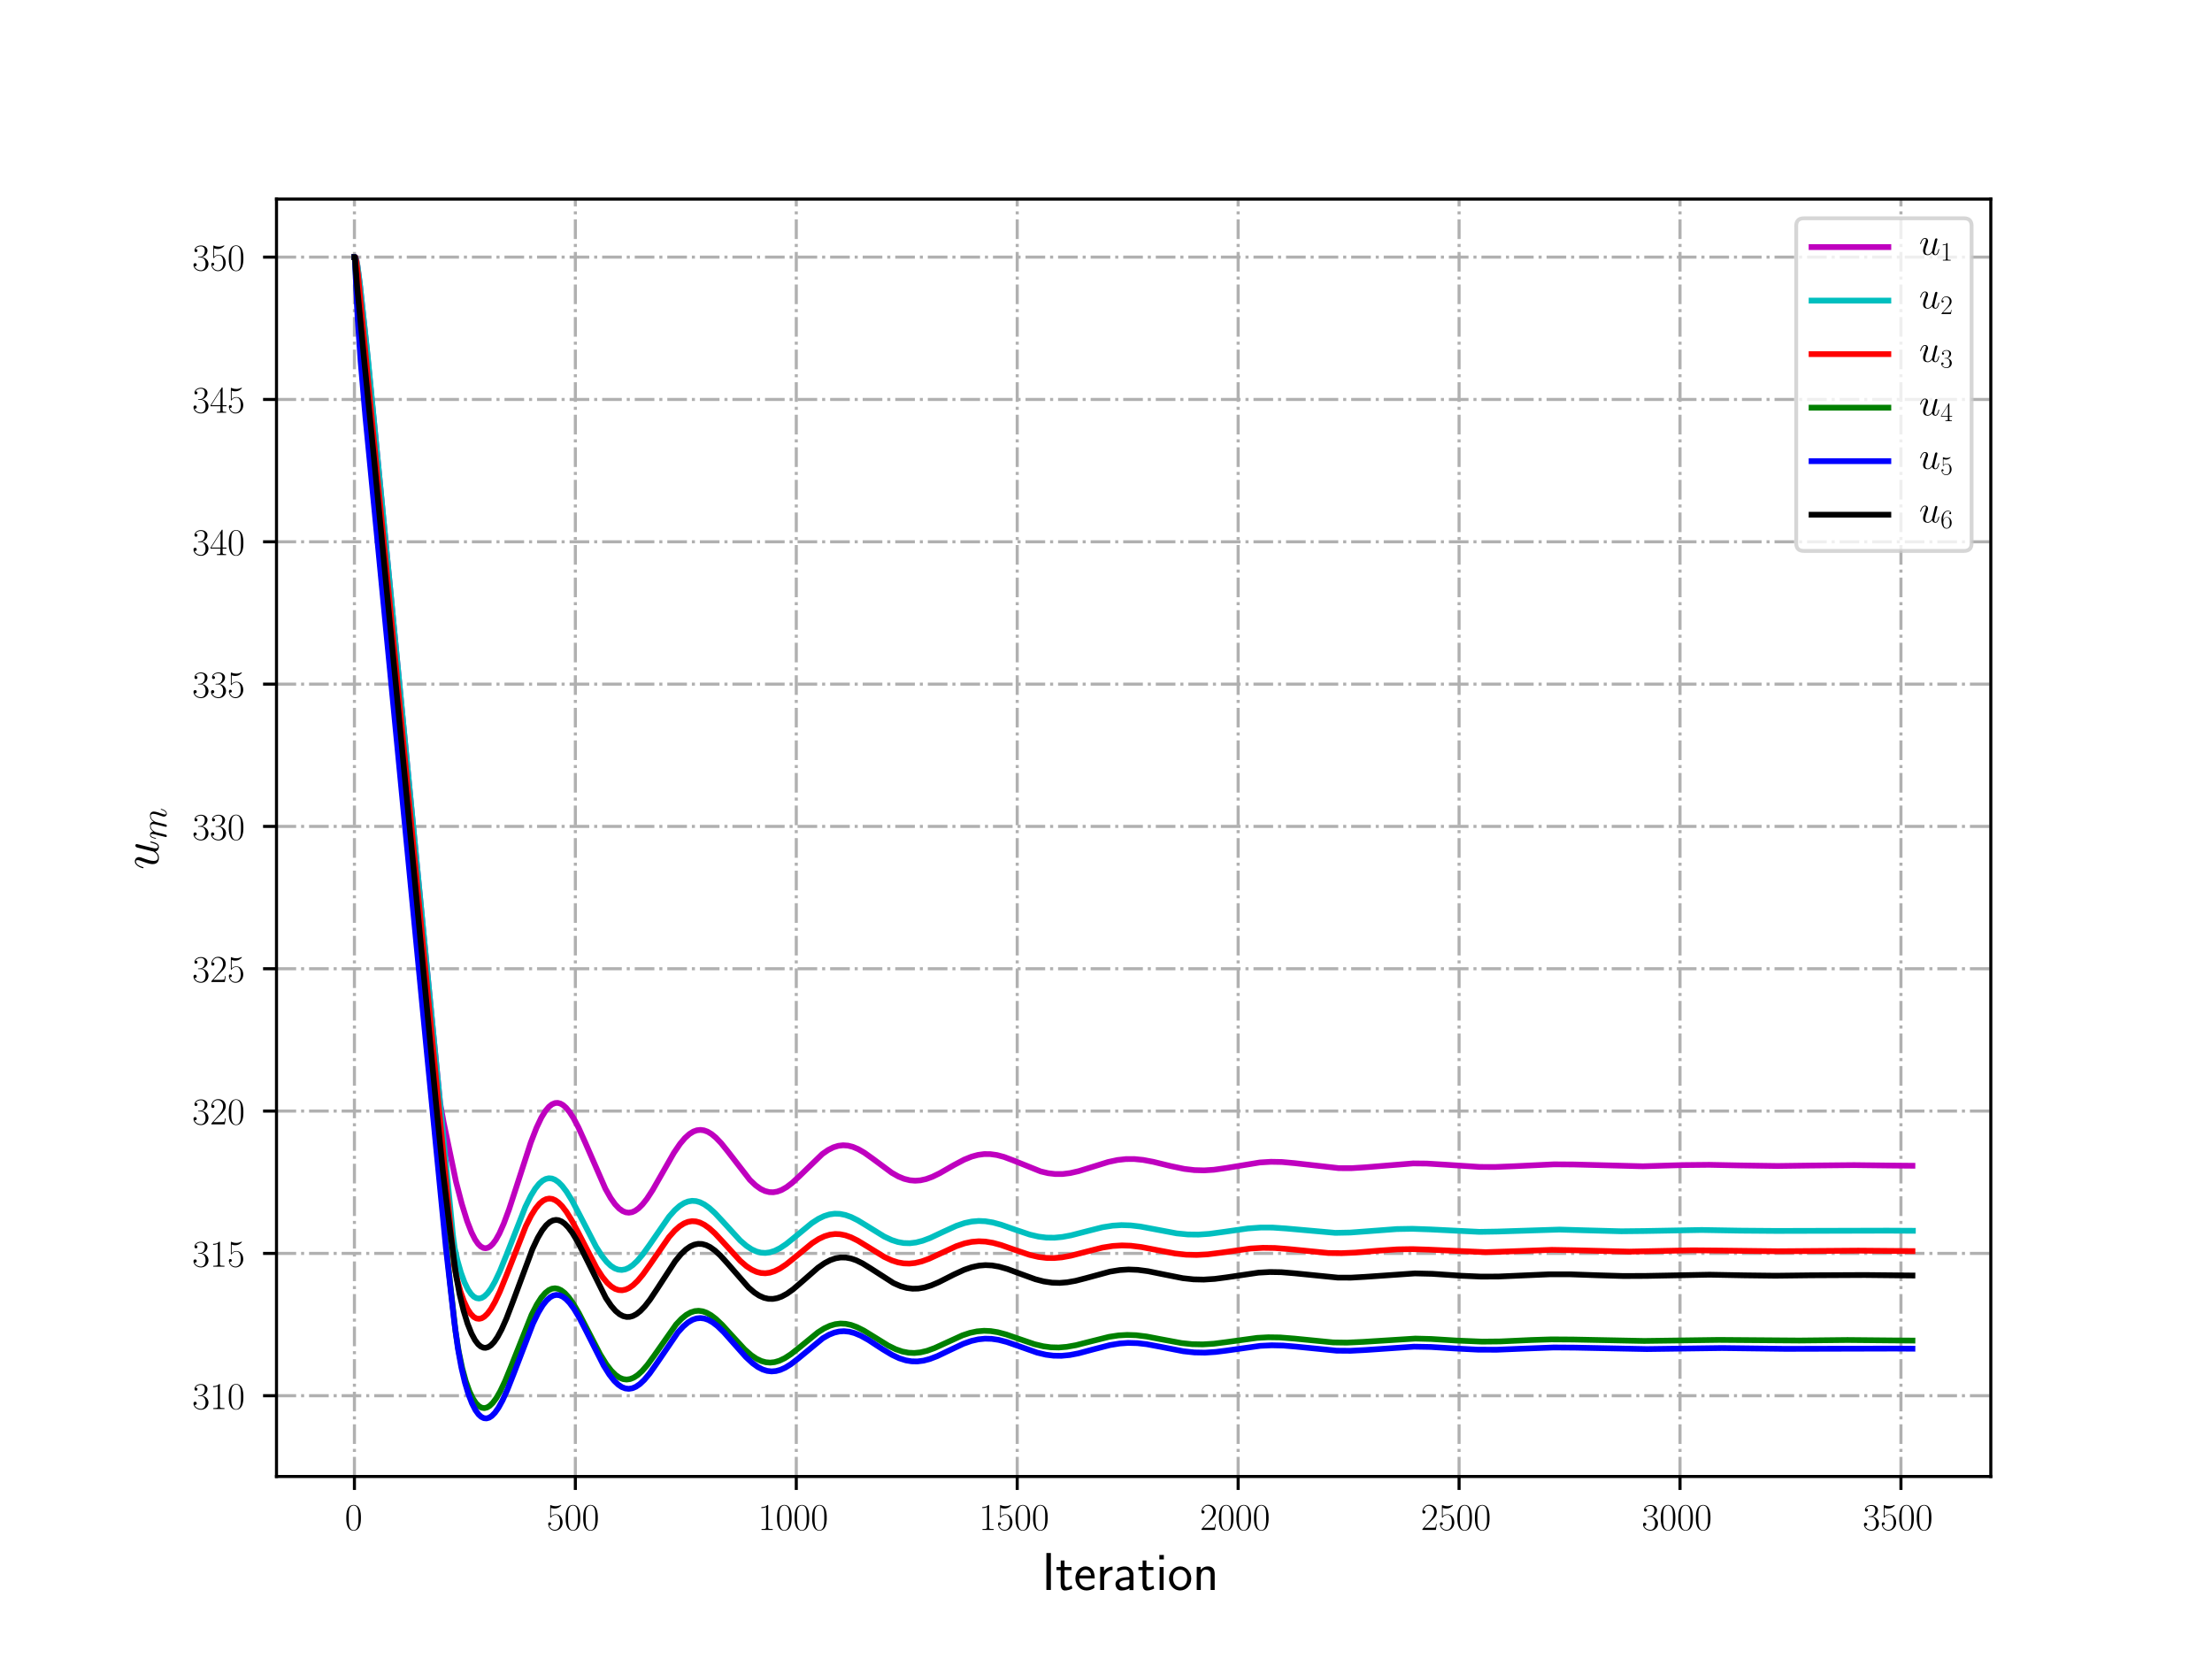 <?xml version="1.0" encoding="utf-8" standalone="no"?>
<!DOCTYPE svg PUBLIC "-//W3C//DTD SVG 1.1//EN"
  "http://www.w3.org/Graphics/SVG/1.1/DTD/svg11.dtd">
<!-- Created with matplotlib (http://matplotlib.org/) -->
<svg height="432pt" version="1.1" viewBox="0 0 576 432" width="576pt" xmlns="http://www.w3.org/2000/svg" xmlns:xlink="http://www.w3.org/1999/xlink">
 <defs>
  <style type="text/css">
*{stroke-linecap:butt;stroke-linejoin:round;}
  </style>
 </defs>
 <g id="figure_1">
  <g id="patch_1">
   <path d="M 0 432 
L 576 432 
L 576 0 
L 0 0 
z
" style="fill:#ffffff;"/>
  </g>
  <g id="axes_1">
   <g id="patch_2">
    <path d="M 72 384.48 
L 518.4 384.48 
L 518.4 51.84 
L 72 51.84 
z
" style="fill:#ffffff;"/>
   </g>
   <g id="matplotlib.axis_1">
    <g id="xtick_1">
     <g id="line2d_1">
      <path clip-path="url(#p839f4c5b4f)" d="M 92.291 384.48 
L 92.291 51.84 
" style="fill:none;stroke:#b0b0b0;stroke-dasharray:5.12,1.28,0.8,1.28;stroke-dashoffset:0;stroke-width:0.8;"/>
     </g>
     <g id="line2d_2">
      <defs>
       <path d="M 0 0 
L 0 3.5 
" id="med6594359e" style="stroke:#000000;stroke-width:0.8;"/>
      </defs>
      <g>
       <use style="stroke:#000000;stroke-width:0.8;" x="92.291" xlink:href="#med6594359e" y="384.48"/>
      </g>
     </g>
     <g id="text_1">
      <!-- $0$ -->
      <defs>
       <path d="M 42 31.641 
C 42 37.75 41.906 48.125 37.703 56.109 
C 34 63.109 28.094 65.594 22.906 65.594 
C 18.094 65.594 12 63.406 8.203 56.203 
C 4.203 48.719 3.797 39.438 3.797 31.641 
C 3.797 25.953 3.906 17.281 7 9.672 
C 11.297 -0.609 19 -2 22.906 -2 
C 27.5 -2 34.5 -0.109 38.594 9.375 
C 41.594 16.281 42 24.359 42 31.641 
z
M 22.906 -0.406 
C 16.5 -0.406 12.703 5.078 11.297 12.688 
C 10.203 18.562 10.203 27.156 10.203 32.75 
C 10.203 40.438 10.203 46.828 11.5 52.922 
C 13.406 61.391 19 64 22.906 64 
C 27 64 32.297 61.297 34.203 53.125 
C 35.5 47.438 35.594 40.734 35.594 32.75 
C 35.594 26.25 35.594 18.266 34.406 12.375 
C 32.297 1.484 26.406 -0.406 22.906 -0.406 
z
" id="CMR17-48"/>
      </defs>
      <g transform="translate(89.8 398.398)scale(0.1 -0.1)">
       <use transform="scale(0.996)" xlink:href="#CMR17-48"/>
      </g>
     </g>
    </g>
    <g id="xtick_2">
     <g id="line2d_3">
      <path clip-path="url(#p839f4c5b4f)" d="M 149.821 384.48 
L 149.821 51.84 
" style="fill:none;stroke:#b0b0b0;stroke-dasharray:5.12,1.28,0.8,1.28;stroke-dashoffset:0;stroke-width:0.8;"/>
     </g>
     <g id="line2d_4">
      <g>
       <use style="stroke:#000000;stroke-width:0.8;" x="149.821" xlink:href="#med6594359e" y="384.48"/>
      </g>
     </g>
     <g id="text_2">
      <!-- $500$ -->
      <defs>
       <path d="M 11.406 57.688 
C 12.406 57.281 16.5 56 20.703 56 
C 30 56 35.094 61.109 38 64.062 
C 38 64.953 38 65.5 37.406 65.5 
C 37.297 65.5 37.094 65.5 36.297 65.047 
C 32.797 63.406 28.703 62.078 23.703 62.078 
C 20.703 62.078 16.203 62.484 11.297 64.672 
C 10.203 65.172 10 65.172 9.906 65.172 
C 9.406 65.172 9.297 65.062 9.297 63.078 
L 9.297 34.422 
C 9.297 32.641 9.297 32.141 10.297 32.141 
C 10.797 32.141 11 32.344 11.5 33.031 
C 14.703 37.516 19.094 39.406 24.094 39.406 
C 27.594 39.406 35.094 37.219 35.094 20.141 
C 35.094 16.953 35.094 11.172 32.094 6.578 
C 29.594 2.484 25.703 0.391 21.406 0.391 
C 14.797 0.391 8.094 5 6.297 12.719 
C 6.703 12.609 7.5 12.422 7.906 12.422 
C 9.203 12.422 11.703 13.125 11.703 16.219 
C 11.703 18.906 9.797 20 7.906 20 
C 5.594 20 4.094 18.594 4.094 15.797 
C 4.094 7.094 11 -2 21.594 -2 
C 31.906 -2 41.703 6.875 41.703 19.75 
C 41.703 31.719 33.906 41 24.203 41 
C 19.094 41 14.797 39.109 11.406 35.531 
z
" id="CMR17-53"/>
      </defs>
      <g transform="translate(142.349 398.398)scale(0.1 -0.1)">
       <use transform="scale(0.996)" xlink:href="#CMR17-53"/>
       <use transform="translate(45.69 0)scale(0.996)" xlink:href="#CMR17-48"/>
       <use transform="translate(91.381 0)scale(0.996)" xlink:href="#CMR17-48"/>
      </g>
     </g>
    </g>
    <g id="xtick_3">
     <g id="line2d_5">
      <path clip-path="url(#p839f4c5b4f)" d="M 207.351 384.48 
L 207.351 51.84 
" style="fill:none;stroke:#b0b0b0;stroke-dasharray:5.12,1.28,0.8,1.28;stroke-dashoffset:0;stroke-width:0.8;"/>
     </g>
     <g id="line2d_6">
      <g>
       <use style="stroke:#000000;stroke-width:0.8;" x="207.351" xlink:href="#med6594359e" y="384.48"/>
      </g>
     </g>
     <g id="text_3">
      <!-- $1000$ -->
      <defs>
       <path d="M 26.594 63.406 
C 26.594 65.5 26.5 65.5 25.094 65.5 
C 21.203 61.188 15.297 59.797 9.703 59.797 
C 9.406 59.797 8.906 59.797 8.797 59.5 
C 8.703 59.297 8.703 59.094 8.703 57 
C 11.797 57 17 57.594 21 59.984 
L 21 7.203 
C 21 3.688 20.797 2.5 12.203 2.5 
L 9.203 2.5 
L 9.203 0 
C 14 0 19 0 23.797 0 
C 28.594 0 33.594 0 38.406 0 
L 38.406 2.5 
L 35.406 2.5 
C 26.797 2.5 26.594 3.594 26.594 7.156 
z
" id="CMR17-49"/>
      </defs>
      <g transform="translate(197.389 398.398)scale(0.1 -0.1)">
       <use transform="scale(0.996)" xlink:href="#CMR17-49"/>
       <use transform="translate(45.69 0)scale(0.996)" xlink:href="#CMR17-48"/>
       <use transform="translate(91.381 0)scale(0.996)" xlink:href="#CMR17-48"/>
       <use transform="translate(137.071 0)scale(0.996)" xlink:href="#CMR17-48"/>
      </g>
     </g>
    </g>
    <g id="xtick_4">
     <g id="line2d_7">
      <path clip-path="url(#p839f4c5b4f)" d="M 264.882 384.48 
L 264.882 51.84 
" style="fill:none;stroke:#b0b0b0;stroke-dasharray:5.12,1.28,0.8,1.28;stroke-dashoffset:0;stroke-width:0.8;"/>
     </g>
     <g id="line2d_8">
      <g>
       <use style="stroke:#000000;stroke-width:0.8;" x="264.882" xlink:href="#med6594359e" y="384.48"/>
      </g>
     </g>
     <g id="text_4">
      <!-- $1500$ -->
      <g transform="translate(254.919 398.398)scale(0.1 -0.1)">
       <use transform="scale(0.996)" xlink:href="#CMR17-49"/>
       <use transform="translate(45.69 0)scale(0.996)" xlink:href="#CMR17-53"/>
       <use transform="translate(91.381 0)scale(0.996)" xlink:href="#CMR17-48"/>
       <use transform="translate(137.071 0)scale(0.996)" xlink:href="#CMR17-48"/>
      </g>
     </g>
    </g>
    <g id="xtick_5">
     <g id="line2d_9">
      <path clip-path="url(#p839f4c5b4f)" d="M 322.412 384.48 
L 322.412 51.84 
" style="fill:none;stroke:#b0b0b0;stroke-dasharray:5.12,1.28,0.8,1.28;stroke-dashoffset:0;stroke-width:0.8;"/>
     </g>
     <g id="line2d_10">
      <g>
       <use style="stroke:#000000;stroke-width:0.8;" x="322.412" xlink:href="#med6594359e" y="384.48"/>
      </g>
     </g>
     <g id="text_5">
      <!-- $2000$ -->
      <defs>
       <path d="M 41.703 15.453 
L 39.906 15.453 
C 38.906 8.375 38.094 7.172 37.703 6.562 
C 37.203 5.766 30 5.766 28.594 5.766 
L 9.406 5.766 
C 13 9.672 20 16.75 28.5 24.953 
C 34.594 30.734 41.703 37.531 41.703 47.422 
C 41.703 59.219 32.297 66 21.797 66 
C 10.797 66 4.094 56.312 4.094 47.344 
C 4.094 43.438 7 42.938 8.203 42.938 
C 9.203 42.938 12.203 43.547 12.203 47.031 
C 12.203 50.109 9.594 51 8.203 51 
C 7.594 51 7 50.906 6.594 50.703 
C 8.5 59.219 14.297 63.406 20.406 63.406 
C 29.094 63.406 34.797 56.516 34.797 47.422 
C 34.797 38.734 29.703 31.25 24 24.75 
L 4.094 2.281 
L 4.094 0 
L 39.297 0 
z
" id="CMR17-50"/>
      </defs>
      <g transform="translate(312.449 398.398)scale(0.1 -0.1)">
       <use transform="scale(0.996)" xlink:href="#CMR17-50"/>
       <use transform="translate(45.69 0)scale(0.996)" xlink:href="#CMR17-48"/>
       <use transform="translate(91.381 0)scale(0.996)" xlink:href="#CMR17-48"/>
       <use transform="translate(137.071 0)scale(0.996)" xlink:href="#CMR17-48"/>
      </g>
     </g>
    </g>
    <g id="xtick_6">
     <g id="line2d_11">
      <path clip-path="url(#p839f4c5b4f)" d="M 379.942 384.48 
L 379.942 51.84 
" style="fill:none;stroke:#b0b0b0;stroke-dasharray:5.12,1.28,0.8,1.28;stroke-dashoffset:0;stroke-width:0.8;"/>
     </g>
     <g id="line2d_12">
      <g>
       <use style="stroke:#000000;stroke-width:0.8;" x="379.942" xlink:href="#med6594359e" y="384.48"/>
      </g>
     </g>
     <g id="text_6">
      <!-- $2500$ -->
      <g transform="translate(369.979 398.398)scale(0.1 -0.1)">
       <use transform="scale(0.996)" xlink:href="#CMR17-50"/>
       <use transform="translate(45.69 0)scale(0.996)" xlink:href="#CMR17-53"/>
       <use transform="translate(91.381 0)scale(0.996)" xlink:href="#CMR17-48"/>
       <use transform="translate(137.071 0)scale(0.996)" xlink:href="#CMR17-48"/>
      </g>
     </g>
    </g>
    <g id="xtick_7">
     <g id="line2d_13">
      <path clip-path="url(#p839f4c5b4f)" d="M 437.472 384.48 
L 437.472 51.84 
" style="fill:none;stroke:#b0b0b0;stroke-dasharray:5.12,1.28,0.8,1.28;stroke-dashoffset:0;stroke-width:0.8;"/>
     </g>
     <g id="line2d_14">
      <g>
       <use style="stroke:#000000;stroke-width:0.8;" x="437.472" xlink:href="#med6594359e" y="384.48"/>
      </g>
     </g>
     <g id="text_7">
      <!-- $3000$ -->
      <defs>
       <path d="M 22.094 33.703 
C 31 33.703 34.906 25.969 34.906 17.031 
C 34.906 5 28.5 0.391 22.703 0.391 
C 17.406 0.391 8.797 3.031 6.094 10.828 
C 6.594 10.625 7.094 10.625 7.594 10.625 
C 10 10.625 11.797 12.219 11.797 14.812 
C 11.797 17.703 9.594 19 7.594 19 
C 5.906 19 3.297 18.203 3.297 14.469 
C 3.297 5.234 12.297 -2 22.906 -2 
C 34 -2 42.5 6.719 42.5 16.953 
C 42.5 26.672 34.5 33.703 25 34.797 
C 32.594 36.375 39.906 43.062 39.906 52.016 
C 39.906 59.688 32 65.297 23 65.297 
C 13.906 65.297 5.906 59.828 5.906 52.016 
C 5.906 48.594 8.5 48 9.797 48 
C 11.906 48 13.703 49.297 13.703 51.891 
C 13.703 54.469 11.906 55.766 9.797 55.766 
C 9.406 55.766 8.906 55.766 8.5 55.578 
C 11.406 61.859 19.297 63 22.797 63 
C 26.297 63 32.906 61.328 32.906 51.875 
C 32.906 49.109 32.5 44.188 29.094 39.844 
C 26.094 36 22.703 36 19.406 35.688 
C 18.906 35.688 16.594 35.453 16.203 35.453 
C 15.5 35.359 15.094 35.266 15.094 34.5 
C 15.094 33.797 15.203 33.703 17.203 33.703 
z
" id="CMR17-51"/>
      </defs>
      <g transform="translate(427.51 398.398)scale(0.1 -0.1)">
       <use transform="scale(0.996)" xlink:href="#CMR17-51"/>
       <use transform="translate(45.69 0)scale(0.996)" xlink:href="#CMR17-48"/>
       <use transform="translate(91.381 0)scale(0.996)" xlink:href="#CMR17-48"/>
       <use transform="translate(137.071 0)scale(0.996)" xlink:href="#CMR17-48"/>
      </g>
     </g>
    </g>
    <g id="xtick_8">
     <g id="line2d_15">
      <path clip-path="url(#p839f4c5b4f)" d="M 495.002 384.48 
L 495.002 51.84 
" style="fill:none;stroke:#b0b0b0;stroke-dasharray:5.12,1.28,0.8,1.28;stroke-dashoffset:0;stroke-width:0.8;"/>
     </g>
     <g id="line2d_16">
      <g>
       <use style="stroke:#000000;stroke-width:0.8;" x="495.002" xlink:href="#med6594359e" y="384.48"/>
      </g>
     </g>
     <g id="text_8">
      <!-- $3500$ -->
      <g transform="translate(485.04 398.398)scale(0.1 -0.1)">
       <use transform="scale(0.996)" xlink:href="#CMR17-51"/>
       <use transform="translate(45.69 0)scale(0.996)" xlink:href="#CMR17-53"/>
       <use transform="translate(91.381 0)scale(0.996)" xlink:href="#CMR17-48"/>
       <use transform="translate(137.071 0)scale(0.996)" xlink:href="#CMR17-48"/>
      </g>
     </g>
    </g>
    <g id="text_9">
     <!-- Iteration -->
     <defs>
      <path d="M 17.094 69 
L 8.703 69 
L 8.703 0 
L 17.094 0 
z
" id="CMSS17-73"/>
      <path d="M 16.703 37 
L 29.703 37 
L 29.703 42.766 
L 16.703 42.766 
L 16.703 55 
L 9.594 55 
L 9.594 42.766 
L 1.703 42.766 
L 1.703 37 
L 9.406 37 
L 9.406 11.703 
C 9.406 6 10.703 -1 17.297 -1 
C 22.297 -1 26.906 0.391 31.297 2.688 
L 29.703 8.562 
C 27.297 6.469 24.406 5.266 21.297 5.266 
C 16.906 5.266 16.703 10.875 16.703 13.375 
z
" id="CMSS17-116"/>
      <path d="M 39.094 21.516 
C 39.094 24.844 38.906 31.297 35.703 36.641 
C 32.203 42.391 26.5 44 22.203 44 
C 11.797 44 3 34.188 3 21.484 
C 3 9.094 12.094 -1 23.594 -1 
C 28.094 -1 33.594 0.297 38.594 3.875 
C 38.594 4.281 38.406 6.469 38.297 6.562 
C 38.297 6.766 38 9.844 38 10.25 
C 33.203 6.359 27.703 5.078 23.703 5.078 
C 17.297 5.078 10.406 10.422 10.094 21.516 
z
M 10.906 27 
C 12.203 32.562 16.594 37.828 22.203 37.828 
C 23.703 37.828 30.703 37.828 32.5 27 
z
" id="CMSS17-101"/>
      <path d="M 14.906 21.297 
C 14.906 30.703 21.797 37 30.594 37 
L 30.594 43.578 
C 24.203 43.578 18.203 40.391 14.594 35.203 
L 14.594 43.094 
L 7.5 43.094 
L 7.5 0 
L 14.906 0 
z
" id="CMSS17-114"/>
      <path d="M 37.594 27.984 
C 37.594 37.375 30.906 43.875 21.906 43.875 
C 17.5 43.875 12.703 43.078 7.203 39.891 
L 7.797 33.359 
C 10.297 35.125 14.594 38 21.797 38 
C 26.906 38 30 34.062 30 27.844 
L 30 24 
C 14 24 4 19.344 4 11.344 
C 4 7.203 6.5 -1 14.797 -1 
C 16.297 -1 24.406 -1 30.203 3.391 
L 30.203 -0.297 
L 37.594 -0.297 
z
M 30 12.75 
C 30 10.953 30 8.562 27 6.781 
C 24.406 5.078 21.094 5.078 19.703 5.078 
C 14.703 5.078 11.297 7.984 11.297 11.625 
C 11.297 18.922 26.906 18.922 30 18.922 
z
" id="CMSS17-97"/>
      <path d="M 15.297 65.359 
L 6.906 65.359 
L 6.906 57 
L 15.297 57 
z
M 14.797 42.797 
L 7.406 42.797 
L 7.406 0 
L 14.797 0 
z
" id="CMSS17-105"/>
      <path d="M 44.203 21.188 
C 44.203 34 34.703 44 23.5 44 
C 12 44 2.703 33.703 2.703 21.188 
C 2.703 8.5 12.297 -1 23.406 -1 
C 34.797 -1 44.203 8.797 44.203 21.188 
z
M 23.5 5.266 
C 16.406 5.266 10.297 11.078 10.297 22 
C 10.297 33.609 17.406 37.922 23.406 37.922 
C 29.906 37.922 36.594 33.219 36.594 22 
C 36.594 10.672 30.094 5.266 23.5 5.266 
z
" id="CMSS17-111"/>
      <path d="M 40.906 29.328 
C 40.906 35.672 39.406 44 28.094 44 
C 21.703 44 17.5 40.719 14.703 37.328 
L 14.703 43.094 
L 7.406 43.094 
L 7.406 0 
L 15 0 
L 15 24.359 
C 15 30.688 17.406 37.938 24.203 37.938 
C 33 37.938 33.297 32 33.297 28.578 
L 33.297 0 
L 40.906 0 
z
" id="CMSS17-110"/>
     </defs>
     <g transform="translate(271.264 414.022)scale(0.14 -0.14)">
      <use transform="scale(0.996)" xlink:href="#CMSS17-73"/>
      <use transform="translate(25.784 0)scale(0.996)" xlink:href="#CMSS17-116"/>
      <use transform="translate(59.615 0)scale(0.996)" xlink:href="#CMSS17-101"/>
      <use transform="translate(101.254 0)scale(0.996)" xlink:href="#CMSS17-114"/>
      <use transform="translate(133.164 0)scale(0.996)" xlink:href="#CMSS17-97"/>
      <use transform="translate(178.086 0)scale(0.996)" xlink:href="#CMSS17-116"/>
      <use transform="translate(211.918 0)scale(0.996)" xlink:href="#CMSS17-105"/>
      <use transform="translate(234.098 0)scale(0.996)" xlink:href="#CMSS17-111"/>
      <use transform="translate(280.942 0)scale(0.996)" xlink:href="#CMSS17-110"/>
     </g>
    </g>
   </g>
   <g id="matplotlib.axis_2">
    <g id="ytick_1">
     <g id="line2d_17">
      <path clip-path="url(#p839f4c5b4f)" d="M 72 363.441 
L 518.4 363.441 
" style="fill:none;stroke:#b0b0b0;stroke-dasharray:5.12,1.28,0.8,1.28;stroke-dashoffset:0;stroke-width:0.8;"/>
     </g>
     <g id="line2d_18">
      <defs>
       <path d="M 0 0 
L -3.5 0 
" id="mc67131d6ae" style="stroke:#000000;stroke-width:0.8;"/>
      </defs>
      <g>
       <use style="stroke:#000000;stroke-width:0.8;" x="72" xlink:href="#mc67131d6ae" y="363.441"/>
      </g>
     </g>
     <g id="text_10">
      <!-- $310$ -->
      <g transform="translate(50.056 366.901)scale(0.1 -0.1)">
       <use transform="scale(0.996)" xlink:href="#CMR17-51"/>
       <use transform="translate(45.69 0)scale(0.996)" xlink:href="#CMR17-49"/>
       <use transform="translate(91.381 0)scale(0.996)" xlink:href="#CMR17-48"/>
      </g>
     </g>
    </g>
    <g id="ytick_2">
     <g id="line2d_19">
      <path clip-path="url(#p839f4c5b4f)" d="M 72 326.381 
L 518.4 326.381 
" style="fill:none;stroke:#b0b0b0;stroke-dasharray:5.12,1.28,0.8,1.28;stroke-dashoffset:0;stroke-width:0.8;"/>
     </g>
     <g id="line2d_20">
      <g>
       <use style="stroke:#000000;stroke-width:0.8;" x="72" xlink:href="#mc67131d6ae" y="326.381"/>
      </g>
     </g>
     <g id="text_11">
      <!-- $315$ -->
      <g transform="translate(50.056 329.841)scale(0.1 -0.1)">
       <use transform="scale(0.996)" xlink:href="#CMR17-51"/>
       <use transform="translate(45.69 0)scale(0.996)" xlink:href="#CMR17-49"/>
       <use transform="translate(91.381 0)scale(0.996)" xlink:href="#CMR17-53"/>
      </g>
     </g>
    </g>
    <g id="ytick_3">
     <g id="line2d_21">
      <path clip-path="url(#p839f4c5b4f)" d="M 72 289.321 
L 518.4 289.321 
" style="fill:none;stroke:#b0b0b0;stroke-dasharray:5.12,1.28,0.8,1.28;stroke-dashoffset:0;stroke-width:0.8;"/>
     </g>
     <g id="line2d_22">
      <g>
       <use style="stroke:#000000;stroke-width:0.8;" x="72" xlink:href="#mc67131d6ae" y="289.321"/>
      </g>
     </g>
     <g id="text_12">
      <!-- $320$ -->
      <g transform="translate(50.056 292.78)scale(0.1 -0.1)">
       <use transform="scale(0.996)" xlink:href="#CMR17-51"/>
       <use transform="translate(45.69 0)scale(0.996)" xlink:href="#CMR17-50"/>
       <use transform="translate(91.381 0)scale(0.996)" xlink:href="#CMR17-48"/>
      </g>
     </g>
    </g>
    <g id="ytick_4">
     <g id="line2d_23">
      <path clip-path="url(#p839f4c5b4f)" d="M 72 252.261 
L 518.4 252.261 
" style="fill:none;stroke:#b0b0b0;stroke-dasharray:5.12,1.28,0.8,1.28;stroke-dashoffset:0;stroke-width:0.8;"/>
     </g>
     <g id="line2d_24">
      <g>
       <use style="stroke:#000000;stroke-width:0.8;" x="72" xlink:href="#mc67131d6ae" y="252.261"/>
      </g>
     </g>
     <g id="text_13">
      <!-- $325$ -->
      <g transform="translate(50.056 255.72)scale(0.1 -0.1)">
       <use transform="scale(0.996)" xlink:href="#CMR17-51"/>
       <use transform="translate(45.69 0)scale(0.996)" xlink:href="#CMR17-50"/>
       <use transform="translate(91.381 0)scale(0.996)" xlink:href="#CMR17-53"/>
      </g>
     </g>
    </g>
    <g id="ytick_5">
     <g id="line2d_25">
      <path clip-path="url(#p839f4c5b4f)" d="M 72 215.201 
L 518.4 215.201 
" style="fill:none;stroke:#b0b0b0;stroke-dasharray:5.12,1.28,0.8,1.28;stroke-dashoffset:0;stroke-width:0.8;"/>
     </g>
     <g id="line2d_26">
      <g>
       <use style="stroke:#000000;stroke-width:0.8;" x="72" xlink:href="#mc67131d6ae" y="215.201"/>
      </g>
     </g>
     <g id="text_14">
      <!-- $330$ -->
      <g transform="translate(50.056 218.66)scale(0.1 -0.1)">
       <use transform="scale(0.996)" xlink:href="#CMR17-51"/>
       <use transform="translate(45.69 0)scale(0.996)" xlink:href="#CMR17-51"/>
       <use transform="translate(91.381 0)scale(0.996)" xlink:href="#CMR17-48"/>
      </g>
     </g>
    </g>
    <g id="ytick_6">
     <g id="line2d_27">
      <path clip-path="url(#p839f4c5b4f)" d="M 72 178.141 
L 518.4 178.141 
" style="fill:none;stroke:#b0b0b0;stroke-dasharray:5.12,1.28,0.8,1.28;stroke-dashoffset:0;stroke-width:0.8;"/>
     </g>
     <g id="line2d_28">
      <g>
       <use style="stroke:#000000;stroke-width:0.8;" x="72" xlink:href="#mc67131d6ae" y="178.141"/>
      </g>
     </g>
     <g id="text_15">
      <!-- $335$ -->
      <g transform="translate(50.056 181.6)scale(0.1 -0.1)">
       <use transform="scale(0.996)" xlink:href="#CMR17-51"/>
       <use transform="translate(45.69 0)scale(0.996)" xlink:href="#CMR17-51"/>
       <use transform="translate(91.381 0)scale(0.996)" xlink:href="#CMR17-53"/>
      </g>
     </g>
    </g>
    <g id="ytick_7">
     <g id="line2d_29">
      <path clip-path="url(#p839f4c5b4f)" d="M 72 141.08 
L 518.4 141.08 
" style="fill:none;stroke:#b0b0b0;stroke-dasharray:5.12,1.28,0.8,1.28;stroke-dashoffset:0;stroke-width:0.8;"/>
     </g>
     <g id="line2d_30">
      <g>
       <use style="stroke:#000000;stroke-width:0.8;" x="72" xlink:href="#mc67131d6ae" y="141.08"/>
      </g>
     </g>
     <g id="text_16">
      <!-- $340$ -->
      <defs>
       <path d="M 33.594 64.406 
C 33.594 66.5 33.5 66.5 31.703 66.5 
L 2 19.594 
L 2 17 
L 27.797 17 
L 27.797 7.141 
C 27.797 3.5 27.594 2.5 20.594 2.5 
L 18.703 2.5 
L 18.703 0 
C 21.906 0 27.297 0 30.703 0 
C 34.094 0 39.5 0 42.703 0 
L 42.703 2.5 
L 40.797 2.5 
C 33.797 2.5 33.594 3.5 33.594 7.141 
L 33.594 17 
L 43.797 17 
L 43.797 19.594 
L 33.594 19.594 
z
M 28.094 57.859 
L 28.094 19.594 
L 4 19.594 
z
" id="CMR17-52"/>
      </defs>
      <g transform="translate(50.056 144.54)scale(0.1 -0.1)">
       <use transform="scale(0.996)" xlink:href="#CMR17-51"/>
       <use transform="translate(45.69 0)scale(0.996)" xlink:href="#CMR17-52"/>
       <use transform="translate(91.381 0)scale(0.996)" xlink:href="#CMR17-48"/>
      </g>
     </g>
    </g>
    <g id="ytick_8">
     <g id="line2d_31">
      <path clip-path="url(#p839f4c5b4f)" d="M 72 104.02 
L 518.4 104.02 
" style="fill:none;stroke:#b0b0b0;stroke-dasharray:5.12,1.28,0.8,1.28;stroke-dashoffset:0;stroke-width:0.8;"/>
     </g>
     <g id="line2d_32">
      <g>
       <use style="stroke:#000000;stroke-width:0.8;" x="72" xlink:href="#mc67131d6ae" y="104.02"/>
      </g>
     </g>
     <g id="text_17">
      <!-- $345$ -->
      <g transform="translate(50.056 107.479)scale(0.1 -0.1)">
       <use transform="scale(0.996)" xlink:href="#CMR17-51"/>
       <use transform="translate(45.69 0)scale(0.996)" xlink:href="#CMR17-52"/>
       <use transform="translate(91.381 0)scale(0.996)" xlink:href="#CMR17-53"/>
      </g>
     </g>
    </g>
    <g id="ytick_9">
     <g id="line2d_33">
      <path clip-path="url(#p839f4c5b4f)" d="M 72 66.96 
L 518.4 66.96 
" style="fill:none;stroke:#b0b0b0;stroke-dasharray:5.12,1.28,0.8,1.28;stroke-dashoffset:0;stroke-width:0.8;"/>
     </g>
     <g id="line2d_34">
      <g>
       <use style="stroke:#000000;stroke-width:0.8;" x="72" xlink:href="#mc67131d6ae" y="66.96"/>
      </g>
     </g>
     <g id="text_18">
      <!-- $350$ -->
      <g transform="translate(50.056 70.419)scale(0.1 -0.1)">
       <use transform="scale(0.996)" xlink:href="#CMR17-51"/>
       <use transform="translate(45.69 0)scale(0.996)" xlink:href="#CMR17-53"/>
       <use transform="translate(91.381 0)scale(0.996)" xlink:href="#CMR17-48"/>
      </g>
     </g>
    </g>
    <g id="text_19">
     <!-- $u_{m}$ -->
     <defs>
      <path d="M 34.094 5.781 
C 35.406 0.203 40.203 -1 42.594 -1 
C 45.797 -1 48.203 1.094 49.797 4.484 
C 51.5 8.078 52.797 13.969 52.797 14.266 
C 52.797 14.766 52.406 15.172 51.797 15.172 
C 50.906 15.172 50.797 14.672 50.406 13.172 
C 48.594 6.281 46.797 1 42.797 1 
C 39.797 1 39.797 4.297 39.797 5.594 
C 39.797 7.891 40.094 8.875 41.094 13.078 
C 41.797 15.766 42.5 18.453 43.094 21.25 
L 47.203 37.516 
C 47.906 40.016 47.906 40.219 47.906 40.516 
C 47.906 42.016 46.703 43.016 45.203 43.016 
C 42.297 43.016 41.594 40.516 41 38.016 
C 40 34.125 34.594 12.672 33.906 9.188 
C 33.797 9.188 29.906 1 22.594 1 
C 17.406 1 16.406 5.484 16.406 9.188 
C 16.406 14.875 19.203 22.844 21.797 29.531 
C 23 32.734 23.5 34.031 23.5 36.016 
C 23.5 40.312 20.406 44 15.594 44 
C 6.406 44 2.703 29.531 2.703 28.734 
C 2.703 28.344 3.094 27.844 3.797 27.844 
C 4.703 27.844 4.797 28.234 5.203 29.625 
C 7.594 38.141 11.5 41.906 15.297 41.906 
C 16.297 41.906 17.906 41.906 17.906 38.719 
C 17.906 36.125 16.797 33.234 15.297 29.438 
C 10.906 17.562 10.406 13.766 10.406 10.781 
C 10.406 0.594 18.094 -1 22.203 -1 
C 28.594 -1 32.094 3.391 34.094 5.781 
z
" id="CMMI12-117"/>
      <path d="M 20.594 29.234 
C 20.797 29.844 23.297 34.828 27 38.016 
C 29.594 40.406 33 42.016 36.906 42.016 
C 40.906 42.016 42.297 39.016 42.297 35.031 
C 42.297 34.422 42.297 32.438 41.094 27.734 
L 38.594 17.469 
C 37.797 14.469 35.906 7.078 35.703 5.984 
C 35.297 4.484 34.703 1.891 34.703 1.5 
C 34.703 0.094 35.797 -1 37.297 -1 
C 40.297 -1 40.797 1.297 41.703 4.891 
L 47.703 28.734 
C 47.906 29.531 53.094 42.016 64.094 42.016 
C 68.094 42.016 69.5 39.016 69.5 35.031 
C 69.5 29.438 65.594 18.562 63.406 12.578 
C 62.5 10.172 62 8.875 62 7.078 
C 62 2.594 65.094 -1 69.906 -1 
C 79.203 -1 82.703 13.672 82.703 14.266 
C 82.703 14.766 82.297 15.172 81.703 15.172 
C 80.797 15.172 80.703 14.875 80.203 13.172 
C 77.906 5.188 74.203 1 70.203 1 
C 69.203 1 67.594 1 67.594 4.203 
C 67.594 6.812 68.797 10 69.203 11.094 
C 71 15.906 75.5 27.703 75.5 33.516 
C 75.5 39.5 72 44 64.406 44 
C 57.703 44 52.297 40.219 48.297 34.328 
C 48 39.719 44.703 44 37.203 44 
C 28.297 44 23.594 37.734 21.797 35.234 
C 21.5 40.906 17.406 44 13 44 
C 10.094 44 7.797 42.609 5.906 38.812 
C 4.094 35.219 2.703 29.141 2.703 28.734 
C 2.703 28.344 3.094 27.844 3.797 27.844 
C 4.594 27.844 4.703 27.938 5.297 30.234 
C 6.797 36.125 8.703 42.016 12.703 42.016 
C 15 42.016 15.797 40.406 15.797 37.422 
C 15.797 35.219 14.797 31.328 14.094 28.234 
L 11.297 17.469 
C 10.906 15.562 9.797 11.078 9.297 9.281 
C 8.594 6.688 7.5 2 7.5 1.5 
C 7.5 0.094 8.594 -1 10.094 -1 
C 11.297 -1 12.703 -0.406 13.5 1.094 
C 13.703 1.594 14.594 5.094 15.094 7.078 
L 17.297 16.062 
z
" id="CMMI12-109"/>
     </defs>
     <g transform="translate(43.344 226.467)rotate(-90)scale(0.14 -0.14)">
      <use transform="translate(0 14.944)scale(0.996)" xlink:href="#CMMI12-117"/>
      <use transform="translate(55.52 0)scale(0.697)" xlink:href="#CMMI12-109"/>
     </g>
    </g>
   </g>
   <g id="line2d_35">
    <path clip-path="url(#p839f4c5b4f)" d="M 92.291 66.96 
L 92.406 66.96 
L 92.521 66.96 
L 92.751 67.564 
L 93.096 69.377 
L 93.787 74.691 
L 95.398 89.864 
L 97.354 109.439 
L 110.586 246.188 
L 114.613 287.295 
L 115.533 292.326 
L 118.755 307.762 
L 120.251 313.493 
L 121.631 317.953 
L 122.782 320.923 
L 123.702 322.746 
L 124.508 323.914 
L 125.198 324.588 
L 125.889 324.96 
L 126.464 325.039 
L 127.039 324.912 
L 127.614 324.585 
L 128.305 323.938 
L 129.11 322.849 
L 130.031 321.203 
L 131.181 318.619 
L 132.562 314.902 
L 134.518 308.913 
L 138.2 297.554 
L 139.696 293.691 
L 140.961 291.024 
L 141.997 289.329 
L 142.918 288.221 
L 143.723 287.575 
L 144.528 287.235 
L 145.219 287.187 
L 145.909 287.36 
L 146.599 287.745 
L 147.405 288.452 
L 148.325 289.574 
L 149.361 291.193 
L 150.627 293.599 
L 152.352 297.421 
L 157.645 309.54 
L 159.026 311.983 
L 160.177 313.602 
L 161.212 314.693 
L 162.133 315.351 
L 162.938 315.681 
L 163.743 315.779 
L 164.549 315.651 
L 165.354 315.303 
L 166.275 314.653 
L 167.31 313.627 
L 168.461 312.167 
L 169.957 309.875 
L 172.143 306.042 
L 175.48 300.2 
L 177.09 297.838 
L 178.356 296.34 
L 179.507 295.304 
L 180.542 294.66 
L 181.463 294.327 
L 182.383 294.222 
L 183.304 294.34 
L 184.224 294.672 
L 185.26 295.285 
L 186.41 296.232 
L 187.791 297.676 
L 189.517 299.82 
L 195.27 307.244 
L 196.766 308.667 
L 198.031 309.573 
L 199.182 310.131 
L 200.333 310.424 
L 201.368 310.459 
L 202.404 310.283 
L 203.554 309.856 
L 204.82 309.131 
L 206.316 307.988 
L 208.157 306.277 
L 214.14 300.493 
L 215.636 299.458 
L 217.016 298.763 
L 218.282 298.372 
L 219.548 298.224 
L 220.813 298.317 
L 222.079 298.638 
L 223.46 299.22 
L 225.071 300.152 
L 227.257 301.712 
L 232.204 305.376 
L 233.93 306.35 
L 235.426 306.966 
L 236.922 307.338 
L 238.303 307.455 
L 239.683 307.356 
L 241.179 307.023 
L 242.79 306.436 
L 244.746 305.482 
L 248.428 303.365 
L 251.074 301.967 
L 253.03 301.177 
L 254.641 300.74 
L 256.252 300.521 
L 257.863 300.527 
L 259.589 300.768 
L 261.43 301.256 
L 263.846 302.162 
L 270.98 305.033 
L 272.936 305.496 
L 274.777 305.715 
L 276.733 305.706 
L 278.689 305.465 
L 280.875 304.968 
L 283.867 304.046 
L 288.584 302.577 
L 291 302.062 
L 293.186 301.821 
L 295.373 301.813 
L 297.674 302.041 
L 300.32 302.538 
L 304.808 303.632 
L 308.374 304.376 
L 311.021 304.694 
L 313.552 304.763 
L 316.083 304.605 
L 319.305 304.149 
L 328.05 302.704 
L 330.926 302.529 
L 333.803 302.582 
L 337.14 302.884 
L 348.646 304.184 
L 351.982 304.187 
L 355.549 303.964 
L 367.976 302.947 
L 371.543 302.987 
L 376.26 303.276 
L 385.35 303.868 
L 389.262 303.886 
L 394.325 303.68 
L 404.68 303.188 
L 409.858 303.227 
L 427.807 303.697 
L 438.048 303.388 
L 445.066 303.315 
L 453.12 303.476 
L 462.901 303.62 
L 471.07 303.509 
L 482.806 303.391 
L 491.896 303.502 
L 497.994 303.56 
L 497.994 303.56 
" style="fill:none;stroke:#bf00bf;stroke-linecap:square;stroke-width:1.5;"/>
   </g>
   <g id="line2d_36">
    <path clip-path="url(#p839f4c5b4f)" d="M 92.291 66.96 
L 92.406 66.96 
L 92.521 66.96 
L 92.751 67.463 
L 93.096 69.17 
L 93.672 73.557 
L 95.743 92.709 
L 112.887 269.776 
L 117.949 321.655 
L 118.41 325.045 
L 119.1 328.162 
L 120.02 331.381 
L 120.941 333.89 
L 121.861 335.774 
L 122.667 336.951 
L 123.357 337.631 
L 124.048 338.019 
L 124.738 338.129 
L 125.428 337.973 
L 126.119 337.565 
L 126.924 336.792 
L 127.845 335.549 
L 128.88 333.746 
L 130.146 331.066 
L 131.872 326.822 
L 136.819 314.219 
L 138.2 311.424 
L 139.351 309.542 
L 140.386 308.246 
L 141.307 307.435 
L 142.112 306.997 
L 142.918 306.815 
L 143.723 306.886 
L 144.528 307.203 
L 145.449 307.85 
L 146.369 308.78 
L 147.52 310.292 
L 148.901 312.527 
L 150.742 315.99 
L 155.229 324.673 
L 156.725 327.018 
L 157.99 328.605 
L 159.026 329.59 
L 160.062 330.268 
L 160.982 330.605 
L 161.902 330.691 
L 162.823 330.531 
L 163.743 330.133 
L 164.779 329.424 
L 165.93 328.346 
L 167.31 326.719 
L 169.151 324.154 
L 174.214 316.825 
L 175.71 315.133 
L 176.975 314.014 
L 178.126 313.281 
L 179.162 312.868 
L 180.197 312.697 
L 181.233 312.763 
L 182.268 313.057 
L 183.419 313.633 
L 184.684 314.532 
L 186.18 315.887 
L 188.251 318.108 
L 192.739 323.012 
L 194.35 324.402 
L 195.73 325.315 
L 196.996 325.892 
L 198.147 326.186 
L 199.297 326.258 
L 200.448 326.11 
L 201.713 325.711 
L 203.094 325.026 
L 204.705 323.957 
L 207.006 322.102 
L 211.378 318.501 
L 213.104 317.384 
L 214.6 316.663 
L 215.981 316.232 
L 217.362 316.042 
L 218.742 316.093 
L 220.123 316.372 
L 221.619 316.903 
L 223.345 317.756 
L 225.646 319.151 
L 230.248 321.992 
L 232.204 322.901 
L 233.815 323.418 
L 235.311 323.684 
L 236.922 323.731 
L 238.533 323.538 
L 240.259 323.095 
L 242.215 322.358 
L 245.321 320.899 
L 249.003 319.215 
L 251.189 318.475 
L 253.03 318.084 
L 254.871 317.933 
L 256.597 318.011 
L 258.553 318.333 
L 260.739 318.93 
L 263.846 320.023 
L 268.103 321.47 
L 270.404 322.008 
L 272.476 322.268 
L 274.547 322.295 
L 276.618 322.101 
L 278.919 321.672 
L 282.256 320.807 
L 287.088 319.577 
L 289.735 319.158 
L 292.036 319.013 
L 294.452 319.092 
L 296.983 319.394 
L 300.32 320.019 
L 306.418 321.168 
L 309.295 321.449 
L 312.056 321.484 
L 314.933 321.288 
L 319.075 320.724 
L 324.943 319.887 
L 328.28 319.647 
L 331.387 319.653 
L 334.953 319.9 
L 347.725 321.033 
L 351.637 320.951 
L 356.47 320.591 
L 363.718 320.045 
L 367.746 319.974 
L 372.578 320.145 
L 385.235 320.773 
L 389.952 320.694 
L 406.061 320.178 
L 412.849 320.374 
L 422.169 320.623 
L 428.382 320.555 
L 443.11 320.285 
L 453.005 320.458 
L 462.555 320.533 
L 491.436 320.458 
L 498.109 320.492 
L 498.109 320.492 
" style="fill:none;stroke:#00bfbf;stroke-linecap:square;stroke-width:1.5;"/>
   </g>
   <g id="line2d_37">
    <path clip-path="url(#p839f4c5b4f)" d="M 92.291 66.96 
L 92.406 66.96 
L 92.521 66.96 
L 92.751 67.861 
L 93.211 71.519 
L 94.362 83.681 
L 96.318 103.924 
L 118.295 329.68 
L 118.985 332.994 
L 119.905 336.313 
L 120.826 338.906 
L 121.746 340.865 
L 122.552 342.103 
L 123.357 342.924 
L 124.048 343.313 
L 124.738 343.423 
L 125.428 343.267 
L 126.119 342.86 
L 126.924 342.086 
L 127.845 340.843 
L 128.88 339.04 
L 130.146 336.361 
L 131.872 332.115 
L 136.934 319.261 
L 138.315 316.51 
L 139.466 314.673 
L 140.501 313.421 
L 141.422 312.651 
L 142.227 312.25 
L 143.033 312.104 
L 143.838 312.211 
L 144.643 312.562 
L 145.449 313.145 
L 146.369 314.074 
L 147.52 315.586 
L 148.901 317.821 
L 150.742 321.285 
L 155.344 330.163 
L 156.84 332.473 
L 158.105 334.023 
L 159.141 334.975 
L 160.177 335.618 
L 161.097 335.924 
L 162.018 335.978 
L 162.938 335.787 
L 163.859 335.362 
L 164.894 334.623 
L 166.045 333.518 
L 167.425 331.865 
L 169.266 329.278 
L 174.214 322.119 
L 175.71 320.427 
L 176.975 319.308 
L 178.126 318.575 
L 179.162 318.163 
L 180.197 317.991 
L 181.233 318.057 
L 182.268 318.352 
L 183.419 318.927 
L 184.684 319.827 
L 186.18 321.182 
L 188.251 323.402 
L 192.739 328.306 
L 194.35 329.696 
L 195.73 330.609 
L 196.996 331.187 
L 198.147 331.481 
L 199.297 331.552 
L 200.448 331.404 
L 201.713 331.006 
L 203.094 330.32 
L 204.705 329.251 
L 206.891 327.495 
L 211.494 323.712 
L 213.219 322.614 
L 214.715 321.912 
L 216.096 321.501 
L 217.477 321.332 
L 218.742 321.388 
L 220.123 321.667 
L 221.619 322.197 
L 223.345 323.05 
L 225.876 324.594 
L 230.248 327.286 
L 232.204 328.196 
L 233.815 328.712 
L 235.311 328.978 
L 236.807 329.03 
L 238.303 328.874 
L 240.029 328.461 
L 241.985 327.749 
L 244.746 326.475 
L 249.003 324.509 
L 251.189 323.769 
L 253.03 323.378 
L 254.871 323.227 
L 256.597 323.305 
L 258.553 323.628 
L 260.739 324.224 
L 263.846 325.317 
L 268.103 326.765 
L 270.404 327.303 
L 272.476 327.561 
L 274.432 327.593 
L 276.503 327.412 
L 278.919 326.966 
L 282.256 326.101 
L 287.088 324.871 
L 289.735 324.451 
L 292.151 324.306 
L 294.452 324.385 
L 297.214 324.725 
L 301.356 325.53 
L 305.958 326.396 
L 308.835 326.715 
L 311.596 326.789 
L 314.473 326.628 
L 318.039 326.178 
L 325.633 325.112 
L 328.855 324.926 
L 331.962 324.972 
L 335.759 325.276 
L 345.884 326.275 
L 349.336 326.323 
L 352.903 326.172 
L 358.656 325.69 
L 363.834 325.335 
L 367.746 325.268 
L 371.888 325.401 
L 386.846 326.063 
L 392.484 325.88 
L 404.105 325.463 
L 410.203 325.572 
L 424.24 325.916 
L 431.719 325.759 
L 440.694 325.578 
L 447.713 325.641 
L 462.901 325.825 
L 483.957 325.665 
L 497.994 325.786 
L 497.994 325.786 
" style="fill:none;stroke:#ff0000;stroke-linecap:square;stroke-width:1.5;"/>
   </g>
   <g id="line2d_38">
    <path clip-path="url(#p839f4c5b4f)" d="M 92.291 66.96 
L 92.406 66.96 
L 92.981 78.304 
L 93.902 91.696 
L 95.167 106.631 
L 97.929 135.281 
L 113.347 294.831 
L 117.144 333.484 
L 118.64 346.801 
L 119.445 351.889 
L 120.366 356.283 
L 121.286 359.645 
L 122.207 362.228 
L 123.127 364.163 
L 123.933 365.38 
L 124.738 366.185 
L 125.428 366.563 
L 126.119 366.666 
L 126.809 366.506 
L 127.499 366.096 
L 128.305 365.323 
L 129.225 364.083 
L 130.261 362.288 
L 131.527 359.621 
L 133.137 355.691 
L 138.43 342.351 
L 139.811 339.657 
L 140.961 337.871 
L 141.997 336.668 
L 142.918 335.941 
L 143.723 335.576 
L 144.528 335.465 
L 145.334 335.606 
L 146.139 335.987 
L 147.06 336.703 
L 148.095 337.833 
L 149.246 339.441 
L 150.742 341.966 
L 152.928 346.191 
L 156.265 352.634 
L 157.875 355.239 
L 159.141 356.891 
L 160.292 358.036 
L 161.327 358.747 
L 162.248 359.115 
L 163.168 359.233 
L 164.089 359.105 
L 165.009 358.739 
L 166.045 358.065 
L 167.195 357.022 
L 168.576 355.431 
L 170.302 353.068 
L 176.055 344.882 
L 177.436 343.419 
L 178.701 342.389 
L 179.852 341.744 
L 180.887 341.413 
L 181.923 341.32 
L 182.959 341.462 
L 183.994 341.826 
L 185.145 342.471 
L 186.41 343.433 
L 188.021 344.958 
L 190.437 347.615 
L 193.889 351.362 
L 195.615 352.879 
L 196.996 353.813 
L 198.262 354.411 
L 199.412 354.727 
L 200.563 354.821 
L 201.713 354.697 
L 202.979 354.322 
L 204.36 353.661 
L 205.971 352.616 
L 208.042 350.98 
L 212.989 346.94 
L 214.6 345.927 
L 216.096 345.228 
L 217.477 344.818 
L 218.857 344.648 
L 220.238 344.718 
L 221.619 345.012 
L 223.115 345.557 
L 224.956 346.483 
L 227.487 348.039 
L 231.284 350.384 
L 233.24 351.338 
L 234.966 351.932 
L 236.577 352.243 
L 238.072 352.312 
L 239.683 352.154 
L 241.409 351.744 
L 243.365 351.036 
L 246.012 349.825 
L 250.614 347.723 
L 252.57 347.075 
L 254.411 346.685 
L 256.252 346.535 
L 257.978 346.612 
L 259.819 346.907 
L 262.005 347.489 
L 264.997 348.527 
L 269.369 350.021 
L 271.67 350.568 
L 273.626 350.83 
L 275.697 350.883 
L 277.768 350.714 
L 280.185 350.281 
L 283.291 349.491 
L 288.814 348.104 
L 291.23 347.741 
L 293.532 347.608 
L 295.833 347.686 
L 298.594 348.024 
L 302.276 348.729 
L 307.684 349.737 
L 310.446 350.02 
L 313.207 350.075 
L 316.083 349.897 
L 319.305 349.488 
L 327.359 348.38 
L 330.236 348.225 
L 333.343 348.27 
L 337.14 348.573 
L 347.15 349.562 
L 350.717 349.616 
L 354.859 349.425 
L 368.551 348.563 
L 372.693 348.669 
L 379.137 349.071 
L 385.925 349.354 
L 390.643 349.305 
L 398.697 348.937 
L 403.99 348.772 
L 409.628 348.809 
L 428.152 349.178 
L 447.598 348.909 
L 468.539 349.069 
L 481.08 348.935 
L 492.701 349.045 
L 497.994 349.08 
L 497.994 349.08 
" style="fill:none;stroke:#008000;stroke-linecap:square;stroke-width:1.5;"/>
   </g>
   <g id="line2d_39">
    <path clip-path="url(#p839f4c5b4f)" d="M 92.291 66.96 
L 92.406 66.96 
L 93.096 82.245 
L 93.902 94.039 
L 95.167 108.693 
L 98.389 141.864 
L 111.276 275.331 
L 116.108 324.889 
L 118.295 344.227 
L 119.215 350.986 
L 120.136 356.066 
L 121.056 359.972 
L 121.977 363.035 
L 122.897 365.418 
L 123.817 367.205 
L 124.623 368.313 
L 125.313 368.943 
L 126.004 369.286 
L 126.694 369.353 
L 127.384 369.154 
L 128.075 368.703 
L 128.88 367.878 
L 129.801 366.573 
L 130.836 364.699 
L 132.102 361.929 
L 133.828 357.56 
L 138.775 344.667 
L 140.156 341.822 
L 141.307 339.914 
L 142.342 338.606 
L 143.263 337.793 
L 144.068 337.36 
L 144.874 337.19 
L 145.679 337.278 
L 146.484 337.617 
L 147.405 338.297 
L 148.325 339.263 
L 149.476 340.827 
L 150.857 343.13 
L 152.698 346.69 
L 157.185 355.568 
L 158.681 357.954 
L 159.946 359.564 
L 160.982 360.558 
L 161.902 361.179 
L 162.823 361.543 
L 163.743 361.649 
L 164.664 361.502 
L 165.584 361.112 
L 166.62 360.403 
L 167.771 359.316 
L 169.151 357.665 
L 170.877 355.224 
L 176.515 346.953 
L 177.896 345.432 
L 179.162 344.356 
L 180.312 343.677 
L 181.348 343.321 
L 182.383 343.211 
L 183.419 343.343 
L 184.454 343.705 
L 185.605 344.355 
L 186.871 345.334 
L 188.481 346.893 
L 190.898 349.62 
L 194.234 353.371 
L 195.96 354.967 
L 197.341 355.964 
L 198.607 356.617 
L 199.757 356.977 
L 200.908 357.109 
L 202.059 357.015 
L 203.209 356.705 
L 204.475 356.141 
L 205.971 355.216 
L 207.927 353.697 
L 214.255 348.484 
L 215.866 347.563 
L 217.247 347.013 
L 218.512 346.719 
L 219.778 346.634 
L 221.159 346.775 
L 222.539 347.14 
L 224.15 347.814 
L 226.106 348.903 
L 229.903 351.38 
L 232.319 352.825 
L 234.16 353.688 
L 235.886 354.238 
L 237.382 354.486 
L 238.878 354.515 
L 240.489 354.311 
L 242.1 353.888 
L 244.056 353.14 
L 246.932 351.766 
L 250.844 349.92 
L 252.915 349.186 
L 254.756 348.763 
L 256.482 348.587 
L 258.208 348.631 
L 260.049 348.901 
L 262.12 349.435 
L 264.997 350.434 
L 270.059 352.217 
L 272.361 352.762 
L 274.317 353.014 
L 276.388 353.05 
L 278.574 352.842 
L 280.875 352.398 
L 284.557 351.41 
L 289.044 350.253 
L 291.576 349.841 
L 293.762 349.689 
L 296.178 349.752 
L 298.594 350.029 
L 301.931 350.653 
L 308.144 351.867 
L 311.021 352.17 
L 313.782 352.222 
L 316.544 352.046 
L 319.305 351.699 
L 328.165 350.455 
L 331.156 350.313 
L 334.148 350.381 
L 337.485 350.659 
L 348.07 351.713 
L 351.637 351.743 
L 355.664 351.533 
L 368.206 350.671 
L 372.578 350.748 
L 379.022 351.147 
L 384.775 351.447 
L 389.722 351.469 
L 396.626 351.182 
L 404.565 350.881 
L 410.088 350.92 
L 428.843 351.297 
L 448.403 351.029 
L 464.972 351.239 
L 493.392 351.166 
L 497.994 351.198 
L 497.994 351.198 
" style="fill:none;stroke:#0000ff;stroke-linecap:square;stroke-width:1.5;"/>
   </g>
   <g id="line2d_40">
    <path clip-path="url(#p839f4c5b4f)" d="M 92.291 66.96 
L 92.406 66.96 
L 92.981 74.417 
L 94.937 94.822 
L 97.354 119.006 
L 108.169 230.89 
L 113.462 286.497 
L 115.303 304.77 
L 117.144 320.011 
L 118.755 332.041 
L 119.675 336.982 
L 120.711 341.288 
L 121.746 344.663 
L 122.782 347.262 
L 123.702 348.978 
L 124.508 350.037 
L 125.198 350.627 
L 125.889 350.93 
L 126.464 350.969 
L 127.154 350.769 
L 127.845 350.31 
L 128.65 349.466 
L 129.57 348.129 
L 130.606 346.205 
L 131.872 343.355 
L 133.598 338.848 
L 138.66 325.229 
L 140.041 322.317 
L 141.192 320.372 
L 142.227 319.049 
L 143.148 318.234 
L 143.953 317.81 
L 144.758 317.657 
L 145.449 317.738 
L 146.254 318.075 
L 147.06 318.659 
L 147.98 319.607 
L 149.016 320.998 
L 150.281 323.084 
L 151.892 326.193 
L 157.76 337.972 
L 159.141 340.026 
L 160.292 341.354 
L 161.327 342.218 
L 162.248 342.708 
L 163.168 342.93 
L 163.974 342.908 
L 164.779 342.689 
L 165.699 342.207 
L 166.735 341.394 
L 167.886 340.193 
L 169.266 338.415 
L 171.107 335.655 
L 175.825 328.409 
L 177.321 326.589 
L 178.586 325.375 
L 179.737 324.57 
L 180.772 324.107 
L 181.808 323.897 
L 182.843 323.94 
L 183.879 324.227 
L 184.915 324.74 
L 186.18 325.643 
L 187.561 326.915 
L 189.402 328.941 
L 194.925 335.268 
L 196.421 336.554 
L 197.686 337.383 
L 198.952 337.943 
L 200.103 338.207 
L 201.253 338.235 
L 202.404 338.033 
L 203.554 337.618 
L 204.935 336.87 
L 206.546 335.719 
L 208.847 333.741 
L 212.989 330.121 
L 214.715 328.92 
L 216.211 328.136 
L 217.592 327.661 
L 218.857 327.447 
L 220.238 327.46 
L 221.619 327.717 
L 223 328.194 
L 224.61 328.984 
L 226.682 330.261 
L 232.665 334.106 
L 234.506 334.918 
L 236.116 335.377 
L 237.612 335.571 
L 239.108 335.539 
L 240.719 335.266 
L 242.445 334.735 
L 244.516 333.85 
L 248.428 331.864 
L 251.074 330.648 
L 253.03 329.973 
L 254.871 329.575 
L 256.597 329.434 
L 258.323 329.517 
L 260.164 329.832 
L 262.35 330.452 
L 265.572 331.647 
L 269.599 333.11 
L 271.785 333.681 
L 273.971 334.005 
L 275.927 334.064 
L 277.883 333.91 
L 280.07 333.524 
L 282.831 332.811 
L 289.044 331.125 
L 291.576 330.717 
L 293.877 330.575 
L 296.293 330.67 
L 298.939 331.02 
L 302.621 331.77 
L 308.029 332.842 
L 310.791 333.143 
L 313.437 333.203 
L 316.314 333.022 
L 319.305 332.63 
L 327.705 331.396 
L 330.696 331.23 
L 333.688 331.281 
L 337.14 331.565 
L 348.415 332.692 
L 351.867 332.693 
L 355.434 332.491 
L 368.436 331.592 
L 372.923 331.699 
L 380.517 332.201 
L 385.695 332.425 
L 390.182 332.405 
L 396.05 332.146 
L 403.414 331.83 
L 408.937 331.831 
L 416.071 332.079 
L 422.745 332.272 
L 428.728 332.242 
L 445.181 331.926 
L 454.156 332.095 
L 462.325 332.195 
L 471.53 332.084 
L 485.568 332.014 
L 497.994 332.141 
L 497.994 332.141 
" style="fill:none;stroke:#000000;stroke-linecap:square;stroke-width:1.5;"/>
   </g>
   <g id="patch_3">
    <path d="M 72 384.48 
L 72 51.84 
" style="fill:none;stroke:#000000;stroke-linecap:square;stroke-linejoin:miter;stroke-width:0.8;"/>
   </g>
   <g id="patch_4">
    <path d="M 518.4 384.48 
L 518.4 51.84 
" style="fill:none;stroke:#000000;stroke-linecap:square;stroke-linejoin:miter;stroke-width:0.8;"/>
   </g>
   <g id="patch_5">
    <path d="M 72 384.48 
L 518.4 384.48 
" style="fill:none;stroke:#000000;stroke-linecap:square;stroke-linejoin:miter;stroke-width:0.8;"/>
   </g>
   <g id="patch_6">
    <path d="M 72 51.84 
L 518.4 51.84 
" style="fill:none;stroke:#000000;stroke-linecap:square;stroke-linejoin:miter;stroke-width:0.8;"/>
   </g>
   <g id="legend_1">
    <g id="patch_7">
     <path d="M 469.726 143.463 
L 511.4 143.463 
Q 513.4 143.463 513.4 141.463 
L 513.4 58.84 
Q 513.4 56.84 511.4 56.84 
L 469.726 56.84 
Q 467.726 56.84 467.726 58.84 
L 467.726 141.463 
Q 467.726 143.463 469.726 143.463 
z
" style="fill:#ffffff;opacity:0.8;stroke:#cccccc;stroke-linejoin:miter;"/>
    </g>
    <g id="line2d_41">
     <path d="M 471.726 64.34 
L 491.726 64.34 
" style="fill:none;stroke:#bf00bf;stroke-linecap:square;stroke-width:1.5;"/>
    </g>
    <g id="line2d_42"/>
    <g id="text_20">
     <!-- $u_{1}$ -->
     <g transform="translate(499.726 67.84)scale(0.1 -0.1)">
      <use transform="translate(0 14.944)scale(0.996)" xlink:href="#CMMI12-117"/>
      <use transform="translate(55.52 0)scale(0.697)" xlink:href="#CMR17-49"/>
     </g>
    </g>
    <g id="line2d_43">
     <path d="M 471.726 78.277 
L 491.726 78.277 
" style="fill:none;stroke:#00bfbf;stroke-linecap:square;stroke-width:1.5;"/>
    </g>
    <g id="line2d_44"/>
    <g id="text_21">
     <!-- $u_{2}$ -->
     <g transform="translate(499.726 81.777)scale(0.1 -0.1)">
      <use transform="translate(0 14.944)scale(0.996)" xlink:href="#CMMI12-117"/>
      <use transform="translate(55.52 0)scale(0.697)" xlink:href="#CMR17-50"/>
     </g>
    </g>
    <g id="line2d_45">
     <path d="M 471.726 92.214 
L 491.726 92.214 
" style="fill:none;stroke:#ff0000;stroke-linecap:square;stroke-width:1.5;"/>
    </g>
    <g id="line2d_46"/>
    <g id="text_22">
     <!-- $u_{3}$ -->
     <g transform="translate(499.726 95.714)scale(0.1 -0.1)">
      <use transform="translate(0 14.944)scale(0.996)" xlink:href="#CMMI12-117"/>
      <use transform="translate(55.52 0)scale(0.697)" xlink:href="#CMR17-51"/>
     </g>
    </g>
    <g id="line2d_47">
     <path d="M 471.726 106.152 
L 491.726 106.152 
" style="fill:none;stroke:#008000;stroke-linecap:square;stroke-width:1.5;"/>
    </g>
    <g id="line2d_48"/>
    <g id="text_23">
     <!-- $u_{4}$ -->
     <g transform="translate(499.726 109.652)scale(0.1 -0.1)">
      <use transform="translate(0 14.944)scale(0.996)" xlink:href="#CMMI12-117"/>
      <use transform="translate(55.52 0)scale(0.697)" xlink:href="#CMR17-52"/>
     </g>
    </g>
    <g id="line2d_49">
     <path d="M 471.726 120.089 
L 491.726 120.089 
" style="fill:none;stroke:#0000ff;stroke-linecap:square;stroke-width:1.5;"/>
    </g>
    <g id="line2d_50"/>
    <g id="text_24">
     <!-- $u_{5}$ -->
     <g transform="translate(499.726 123.589)scale(0.1 -0.1)">
      <use transform="translate(0 14.944)scale(0.996)" xlink:href="#CMMI12-117"/>
      <use transform="translate(55.52 0)scale(0.697)" xlink:href="#CMR17-53"/>
     </g>
    </g>
    <g id="line2d_51">
     <path d="M 471.726 134.026 
L 491.726 134.026 
" style="fill:none;stroke:#000000;stroke-linecap:square;stroke-width:1.5;"/>
    </g>
    <g id="line2d_52"/>
    <g id="text_25">
     <!-- $u_{6}$ -->
     <defs>
      <path d="M 10.594 34 
C 10.594 57.656 21.797 63 28.297 63 
C 30.406 63 35.5 62.641 37.5 59 
C 35.906 59 32.906 59 32.906 55.516 
C 32.906 52.828 35.094 51.922 36.5 51.922 
C 37.406 51.922 40.094 52.312 40.094 55.625 
C 40.094 61.781 35.094 65.297 28.203 65.297 
C 16.297 65.297 3.797 52.969 3.797 31 
C 3.797 3.953 15.094 -2 23.094 -2 
C 32.797 -2 42 6.672 42 20.047 
C 42 32.516 33.906 41.594 23.703 41.594 
C 17.594 41.594 13.094 37.609 10.594 30.625 
z
M 23.094 0.391 
C 10.797 0.391 10.797 18.75 10.797 22.438 
C 10.797 29.625 14.203 40 23.5 40 
C 25.203 40 30.094 40 33.406 33.125 
C 35.203 29.219 35.203 25.141 35.203 20.141 
C 35.203 14.75 35.203 10.781 33.094 6.781 
C 30.906 2.672 27.703 0.391 23.094 0.391 
z
" id="CMR17-54"/>
     </defs>
     <g transform="translate(499.726 137.526)scale(0.1 -0.1)">
      <use transform="translate(0 14.944)scale(0.996)" xlink:href="#CMMI12-117"/>
      <use transform="translate(55.52 0)scale(0.697)" xlink:href="#CMR17-54"/>
     </g>
    </g>
   </g>
  </g>
 </g>
 <defs>
  <clipPath id="p839f4c5b4f">
   <rect height="332.64" width="446.4" x="72" y="51.84"/>
  </clipPath>
 </defs>
</svg>
